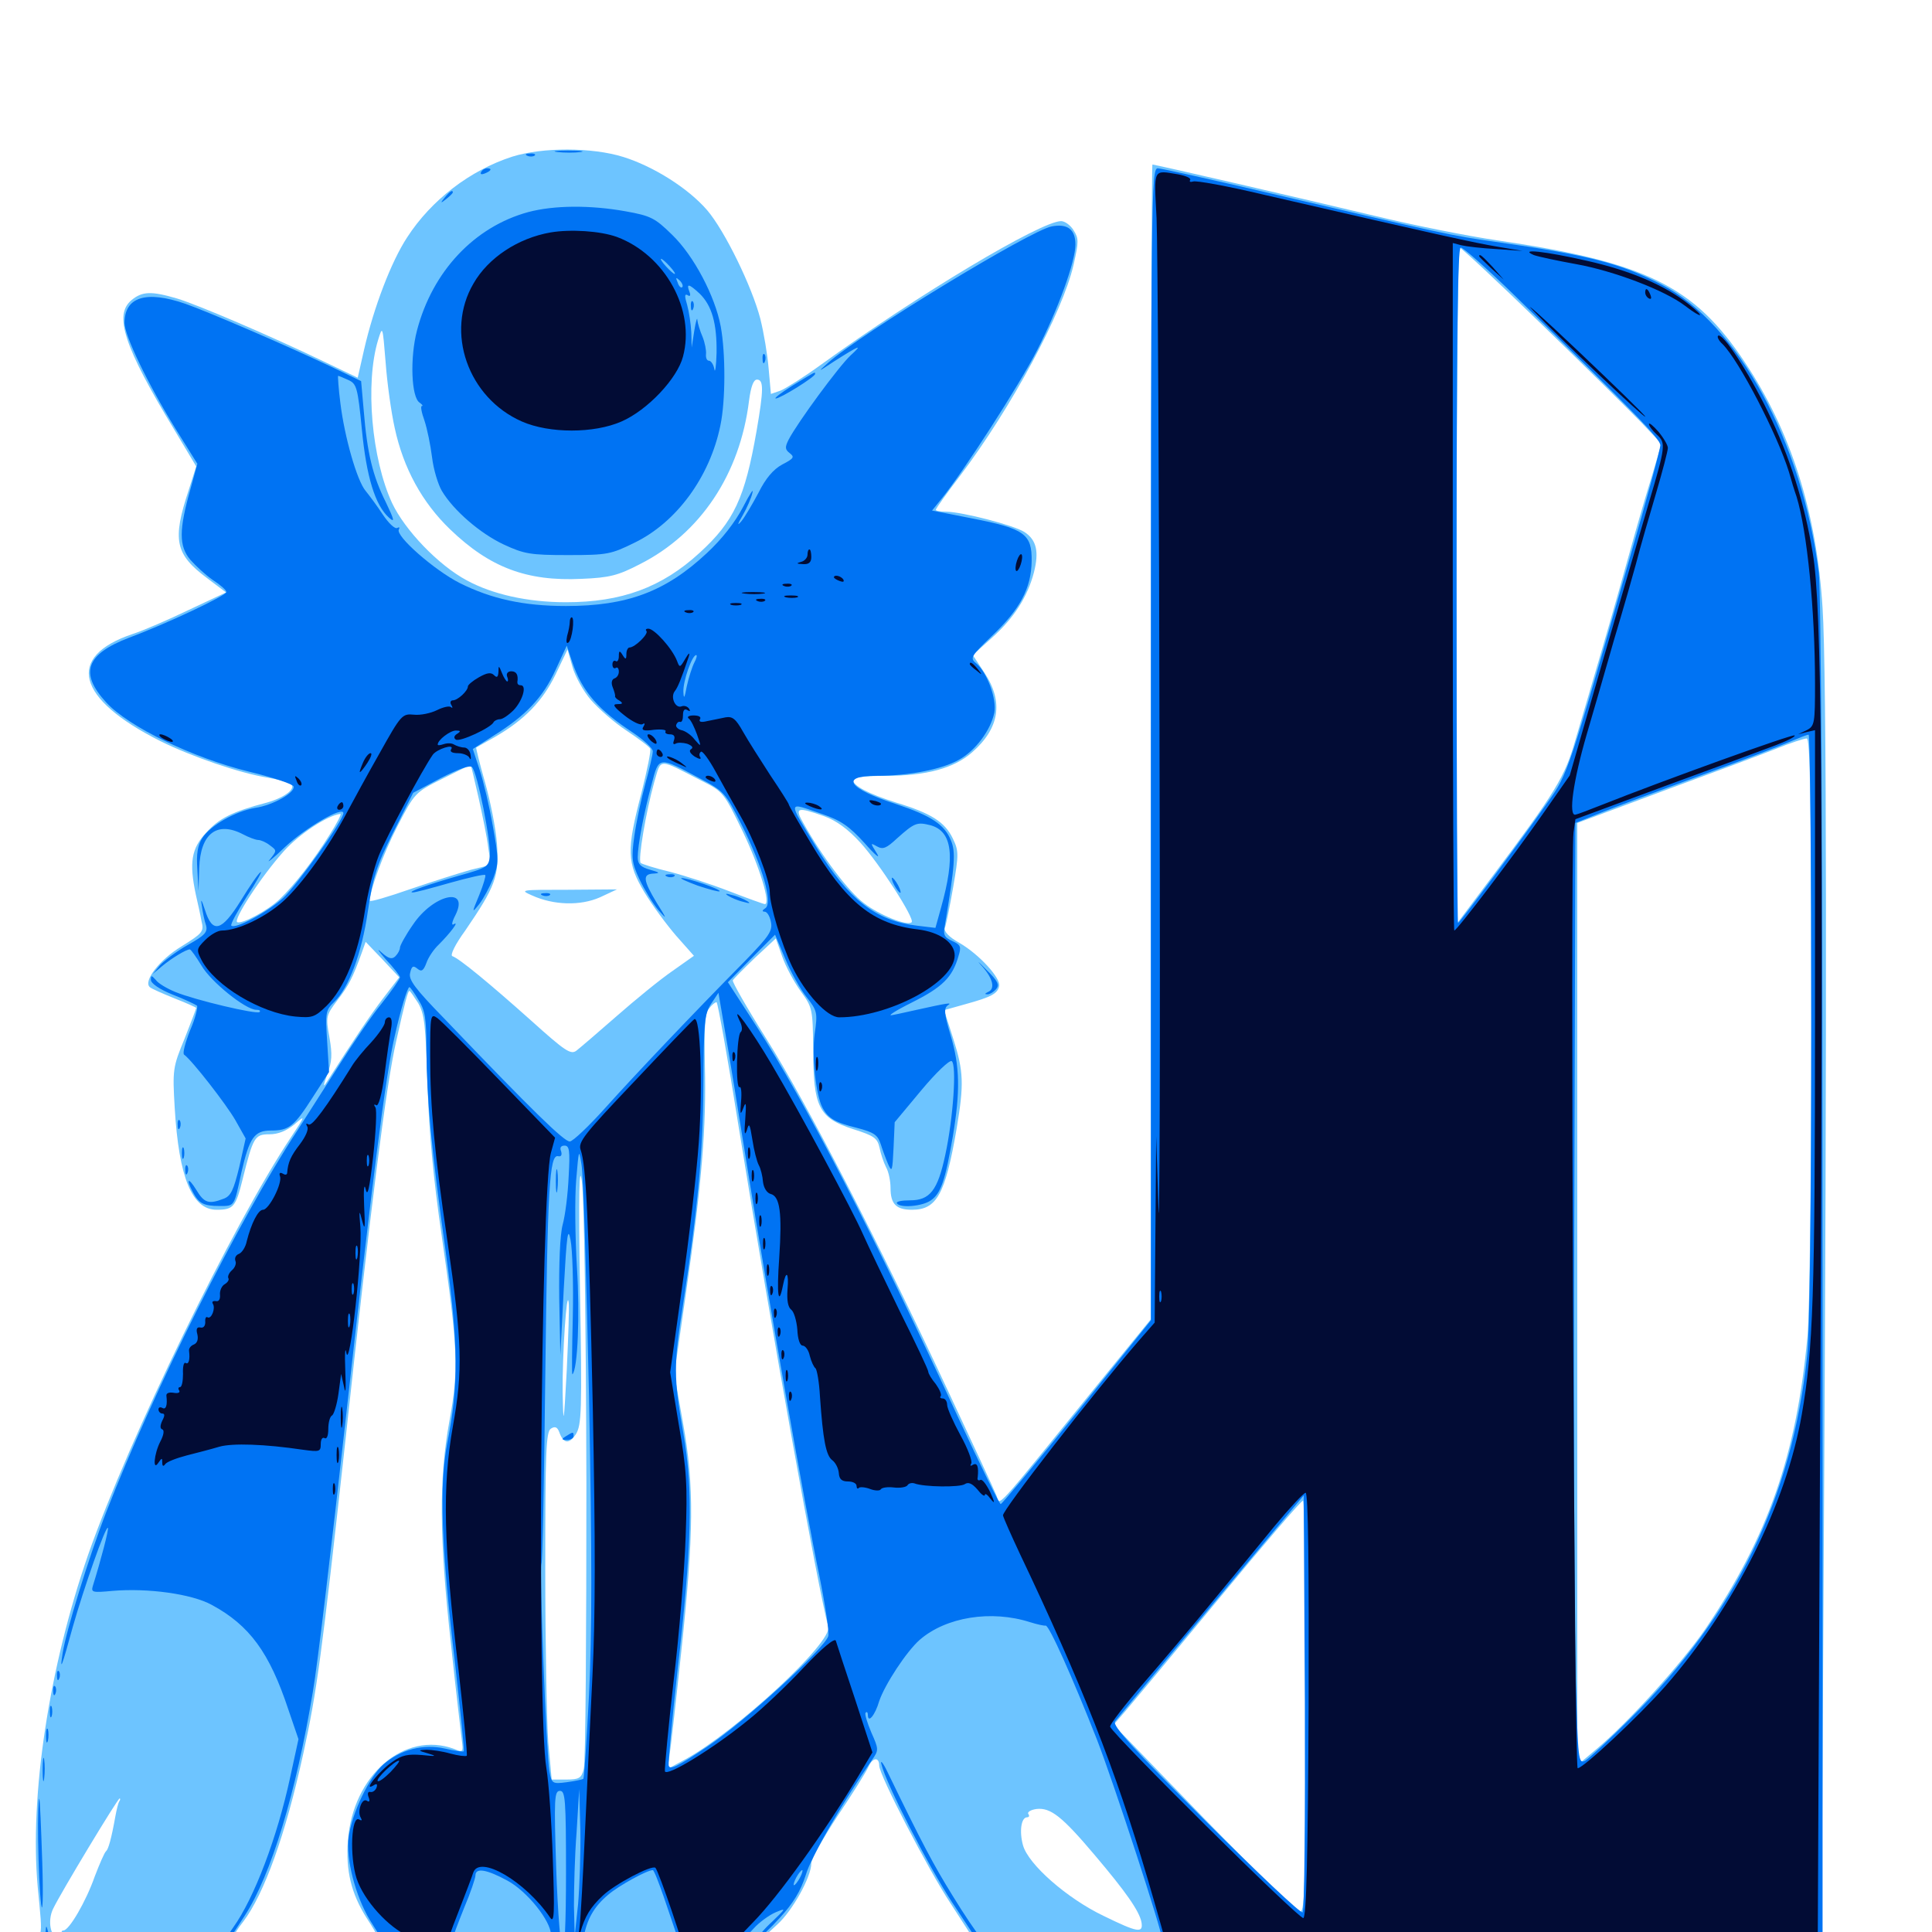 <svg xmlns="http://www.w3.org/2000/svg" viewBox="0 -1000 1000 1000">
	<path fill="#6dc4ff" d="M265.234 -918.945C243.359 -911.914 223.242 -896.484 210.742 -877.148C202.539 -864.648 193.555 -841.211 188.477 -819.141L185.156 -804.492L167.188 -813.086C139.062 -826.562 102.539 -842.188 91.602 -845.508C78.32 -849.414 73.633 -849.219 68.164 -844.727C58.789 -837.109 64.062 -820.703 90.234 -777.539L101.562 -758.594L97.656 -746.289C89.062 -720.312 90.625 -713.086 107.422 -700.586L116.992 -693.359L97.852 -684.375C87.305 -679.297 74.219 -673.633 68.75 -671.875C33.789 -660.156 39.453 -638.281 83.008 -616.406C99.609 -608.203 124.219 -599.805 138.672 -597.461C143.555 -596.68 148.633 -595.312 150 -594.531C154.102 -592.383 147.852 -587.305 138.086 -584.57C120.117 -579.883 113.281 -576.367 106.641 -568.945C99.023 -560.742 97.852 -553.516 101.367 -536.914C102.344 -532.617 103.711 -526.562 104.297 -523.242C105.664 -517.773 104.883 -516.992 93.945 -510.156C82.617 -503.32 74.023 -492.188 77.539 -489.062C78.32 -488.281 84.18 -485.742 90.43 -483.203C96.484 -480.859 101.562 -478.516 101.562 -478.32C101.562 -477.93 98.828 -470.703 95.508 -462.305C89.453 -447.656 89.258 -446.289 90.43 -426.562C92.578 -390.43 99.414 -373.828 112.109 -373.828C120.898 -373.828 122.07 -375.391 125.586 -389.648C131.055 -411.523 131.836 -412.891 139.453 -412.891C143.945 -412.891 148.242 -414.648 152.344 -417.969C158.203 -423.047 158.203 -422.852 150.586 -411.328C120.508 -366.211 66.602 -255.078 45.703 -195.508C25.391 -137.109 15.234 -70.508 19.531 -23.242C22.266 5.664 23.047 3.125 10.742 3.125C0.586 3.125 0 3.516 0 7.812C0 10.742 1.367 13.086 3.516 13.672C5.273 14.062 217.383 15.234 474.805 15.82L942.773 17.188L943.945 -191.406C945.703 -475.977 945.508 -652.734 943.359 -685.352C940.234 -735.156 926.953 -776.758 903.125 -812.5C876.953 -851.953 851.953 -864.258 775 -875.586C760.156 -877.734 731.641 -883.398 711.523 -888.281C674.023 -897.266 597.852 -914.844 596.484 -914.844C596.094 -914.844 595.703 -780.469 595.703 -616.016V-317.188L569.922 -285.547C512.695 -215.039 517.773 -220.703 515.82 -225.781C514.844 -228.32 503.32 -253.125 490.234 -281.055C455.273 -355.859 417.383 -429.492 396.68 -462.305C386.719 -478.125 378.906 -491.797 379.297 -492.578C379.688 -493.359 384.766 -498.438 390.625 -504.102L401.562 -514.258L404.883 -504.883C406.641 -499.805 410.938 -491.797 414.453 -486.914C420.508 -478.516 420.703 -477.93 420.898 -456.836C420.898 -427.148 423.828 -421.289 441.406 -415.625C452.539 -412.109 454.102 -410.938 455.273 -405.859C455.859 -402.734 457.422 -398.242 458.594 -395.898C459.961 -393.555 460.938 -388.672 460.938 -385.156C460.938 -376.758 463.867 -373.828 472.07 -373.828C484.766 -373.828 489.258 -381.641 495.117 -415.625C499.023 -438.867 498.828 -445.312 493.359 -462.5L488.672 -477.148L499.805 -480.273C513.281 -483.984 516.406 -485.742 517.188 -489.648C517.969 -493.75 507.031 -505.859 496.68 -511.914C491.016 -515.039 488.477 -517.969 489.062 -519.727C489.648 -521.289 491.602 -530.664 493.359 -540.82C496.289 -557.812 496.289 -559.57 493.164 -566.016C489.062 -574.609 481.836 -579.102 463.867 -584.57C449.609 -589.062 441.406 -593.359 441.406 -596.484C441.406 -597.656 448.633 -598.438 458.594 -598.438C479.492 -598.438 493.75 -602.344 503.125 -610.547C517.383 -623.047 519.531 -636.719 509.57 -651.758L503.516 -660.938L513.477 -669.922C524.805 -680.078 531.836 -691.016 535.156 -703.711C537.891 -714.453 536.523 -720.508 530.273 -724.609C524.805 -728.125 498.438 -734.961 489.844 -735.156C486.719 -735.156 484.375 -735.547 484.375 -736.133C484.375 -736.719 490.039 -744.727 497.07 -753.906C523.438 -788.867 550 -838.281 555.664 -862.891C558.398 -875 558.398 -876.562 555.664 -880.859C554.102 -883.398 551.172 -885.547 549.219 -885.547C538.867 -885.547 475.391 -847.656 424.805 -811.133C416.211 -804.883 406.836 -799.023 404.102 -797.852L399.023 -796.094L397.852 -809.18C397.266 -816.406 395.312 -827.93 393.555 -834.961C389.258 -851.562 375.195 -880.469 366.016 -891.211C356.25 -902.539 338.281 -913.867 322.656 -918.75C306.445 -923.828 280.859 -923.828 265.234 -918.945ZM798.047 -832.031C820.703 -810.156 843.75 -787.305 849.609 -781.25L859.961 -770.312L854.883 -753.125C851.953 -743.75 847.07 -726.953 843.945 -715.625C840.82 -704.297 834.375 -681.445 829.492 -664.844C824.609 -648.242 818.359 -626.758 815.43 -616.992C809.961 -597.852 805.469 -590.43 772.07 -545.898L753.906 -521.68V-696.68C753.906 -793.164 754.688 -871.875 755.469 -871.875C756.25 -871.875 775.586 -853.906 798.047 -832.031ZM204.297 -778.516C208.789 -757.617 218.555 -739.844 233.008 -725.977C253.516 -706.25 272.656 -699.023 300.977 -700.391C315.625 -700.977 319.922 -702.148 331.25 -708.008C362.5 -723.828 383.008 -754.492 387.695 -792.578C388.672 -800 390.039 -803.516 391.797 -803.516C395.312 -803.516 395.312 -798.438 391.602 -776.953C385.547 -742.188 379.883 -730.078 362.109 -713.867C342.578 -695.898 321.68 -688.281 292.969 -688.281C273.047 -688.281 254.883 -692.383 241.602 -699.609C226.953 -707.422 209.57 -725.586 202.93 -739.648C192.383 -762.5 188.867 -801.562 195.703 -824.023C198.047 -831.641 198.047 -831.445 199.609 -812.305C200.391 -801.562 202.539 -786.328 204.297 -778.516ZM305.859 -637.695C309.766 -633.203 317.969 -625.977 324.219 -621.875C330.664 -617.578 336.133 -613.477 336.523 -612.5C337.109 -611.719 334.961 -601.367 332.031 -589.648C324.219 -559.961 324.414 -553.32 333.594 -538.086C337.695 -531.25 345.117 -521.289 350 -515.625L359.18 -505.273L347.852 -497.266C341.602 -492.969 328.711 -482.422 319.141 -474.023C309.57 -465.625 300.195 -457.617 298.438 -456.25C295.508 -453.906 292.578 -455.859 275 -471.68C253.125 -491.211 237.695 -503.906 234.18 -505.078C232.812 -505.469 235.547 -511.133 240.82 -518.359C256.445 -541.211 258.398 -546.484 257.227 -563.281C256.641 -571.289 253.711 -585.742 250.977 -595.312C248.242 -604.883 246.289 -612.891 246.484 -613.086C246.875 -613.281 250.977 -615.625 255.859 -618.359C271.484 -627.344 280.859 -637.109 287.5 -650.781L293.75 -663.867L296.289 -654.883C297.656 -650 301.953 -642.188 305.859 -637.695ZM937.5 -474.023C937.5 -392.578 936.719 -320.508 935.547 -308.398C929.883 -246.68 915.039 -204.492 882.422 -156.445C870.117 -138.672 842.578 -108.203 826.172 -94.531L816.406 -86.328V-330.273V-574.023L860.938 -590.625C885.352 -599.609 911.523 -609.375 918.945 -612.305C926.562 -615.43 933.789 -617.773 935.156 -617.773C936.914 -617.969 937.5 -587.891 937.5 -474.023ZM363.477 -595.703C374.414 -590.234 374.805 -589.453 384.57 -569.336C393.164 -551.367 399.023 -532.031 395.898 -532.031C395.312 -532.031 387.109 -534.961 377.539 -538.672C367.969 -542.383 354.102 -546.875 346.484 -548.828C339.062 -550.586 332.422 -552.734 331.641 -553.32C330.078 -554.688 334.375 -580.078 338.672 -595.312C342.383 -607.812 340.234 -607.617 363.477 -595.703ZM247.656 -587.305C249.805 -577.734 252.148 -566.211 252.734 -561.133L254.102 -552.344L243.75 -549.805C238.086 -548.242 224.023 -543.75 212.5 -539.844C200.781 -535.742 191.406 -533.008 191.406 -533.789C191.602 -539.648 198.242 -557.812 205.664 -572.266C214.648 -589.648 214.844 -589.844 228.906 -596.875C236.719 -600.781 243.359 -604.102 243.555 -604.102C243.75 -604.297 245.508 -596.68 247.656 -587.305ZM426.562 -577.539C433.008 -575.195 438.867 -570.898 445.312 -563.867C455.273 -552.93 473.633 -524.414 471.875 -522.656C469.727 -520.508 455.078 -526.367 447.07 -532.617C439.258 -538.477 425.391 -556.836 416.016 -573.633C411.133 -582.031 412.305 -582.617 426.562 -577.539ZM170.508 -567.773C162.5 -554.883 152.344 -541.797 144.727 -534.57C138.867 -528.906 125.586 -521.68 122.852 -522.656C120.312 -523.438 134.961 -546.094 146.875 -559.375C154.883 -568.359 169.531 -577.93 176.172 -578.711C176.953 -578.906 174.414 -573.828 170.508 -567.773ZM198.242 -483.203C191.406 -474.219 183.398 -462.305 168.555 -439.062C167.188 -436.914 167.578 -439.062 169.336 -443.75C171.875 -450.586 172.07 -454.102 170.508 -463.086C168.555 -473.828 168.75 -474.414 174.609 -482.227C180.469 -489.844 182.617 -493.945 187.305 -507.031L189.258 -512.5L198.047 -503.32L206.641 -494.141ZM216.406 -480.859C219.727 -475.195 220.312 -469.531 221.289 -438.281C222.07 -413.477 224.414 -389.258 228.516 -361.133C237.109 -301.758 237.5 -291.211 232.617 -264.453C227.148 -234.57 227.344 -204.102 233.398 -149.219C235.938 -125 238.672 -102.539 239.062 -99.023C239.844 -93.164 239.648 -92.773 235.156 -94.727C209.375 -104.297 182.617 -81.25 180.078 -47.266C178.906 -31.641 181.836 -19.922 189.648 -7.422C192.773 -2.734 195.312 1.758 195.312 2.148C195.312 2.734 178.711 3.125 158.203 3.125C137.891 3.125 121.094 2.539 121.094 1.953C121.094 1.367 123.242 -1.953 125.977 -5.469C136.719 -19.727 147.852 -50.391 157.031 -92.578C164.062 -124.805 166.406 -142.188 178.711 -253.711C192.188 -378.125 200 -439.062 205.078 -461.133C209.57 -481.25 211.133 -487.109 211.914 -487.109C212.305 -487.109 214.258 -484.18 216.406 -480.859ZM382.422 -416.211C399.414 -310.938 423.438 -177.344 428.711 -158.008C431.055 -150 380.859 -103.711 354.883 -89.453L345.508 -84.375L346.484 -91.016C347.07 -94.531 349.805 -118.555 352.539 -144.336C359.18 -206.445 359.375 -231.055 353.516 -263.477L349.023 -288.867L355.078 -330.859C363.281 -387.5 365.625 -416.602 364.844 -448.242C364.453 -468.555 364.844 -475.586 366.992 -477.93C368.359 -479.883 370.117 -481.25 370.898 -481.25C371.484 -481.25 376.758 -451.953 382.422 -416.211ZM303.516 -232.227C303.516 -153.906 303.125 -87.305 302.148 -84.375C300.977 -79.688 299.805 -78.906 293.164 -78.906H285.547L283.789 -98.047C283.008 -108.398 282.227 -148.828 282.227 -187.891C282.227 -248.633 282.617 -258.984 285.156 -260.547C287.305 -261.914 288.477 -261.328 289.453 -258.789C291.602 -252.734 294.531 -252.344 298.047 -257.617C300.977 -262.305 301.367 -269.141 300.195 -332.422C299.414 -383.203 299.805 -398.438 301.172 -388.477C302.344 -380.469 303.32 -315.82 303.516 -232.227ZM293.359 -290.82C291.797 -262.109 291.602 -261.133 291.211 -279.297C291.016 -298.828 293.359 -333.594 294.336 -325.977C294.727 -323.828 294.141 -308.008 293.359 -290.82ZM675.781 -116.992C675.781 -26.562 675.391 -10.547 673.047 -10.547C671.484 -10.547 649.219 -32.227 623.242 -58.789L576.367 -107.227L582.617 -114.453C586.133 -118.555 607.812 -144.531 630.859 -172.461C653.906 -200.391 673.438 -223.242 674.414 -223.242C675.195 -223.438 675.781 -175.586 675.781 -116.992ZM455.078 -86.133C455.078 -81.25 480.469 -32.227 491.992 -14.844C498.438 -4.883 503.906 3.516 503.906 3.711C503.906 3.906 479.297 4.102 449.219 4.102C419.141 4.102 394.531 3.906 394.531 3.516C394.531 3.32 398.047 0 402.344 -3.906C410.156 -10.938 419.922 -28.516 419.922 -35.547C419.922 -37.695 426.172 -48.828 433.594 -60.156C441.211 -71.484 448.438 -83.008 449.609 -85.742C451.758 -90.43 455.078 -90.625 455.078 -86.133ZM61.719 -67.578C61.133 -66.602 60.352 -63.281 59.766 -60.156C57.617 -48.047 56.055 -42.773 54.883 -41.797C54.102 -41.211 51.562 -35.352 49.023 -28.711C44.531 -15.82 35.742 -0.781 32.812 -0.781C31.836 -0.781 31.641 0 32.227 1.172C32.812 2.148 32.031 3.125 30.469 3.125C26.172 3.125 24.414 -5.859 27.539 -12.109C31.445 -20.312 60.938 -69.141 61.914 -69.141C62.305 -69.141 62.305 -68.359 61.719 -67.578ZM566.602 -39.844C582.812 -20.703 589.648 -10.938 590.82 -5.078C591.797 0.781 589.062 0.391 571.094 -8.398C552.344 -17.383 532.227 -34.961 529.492 -44.922C527.539 -51.953 528.516 -59.375 531.641 -59.375C532.617 -59.375 533.008 -60.156 532.227 -61.133C531.641 -62.109 533.594 -63.281 536.523 -63.672C543.75 -64.453 549.609 -59.961 566.602 -39.844ZM275.391 -536.523C286.523 -531.445 300.391 -531.055 310.547 -535.547L319.336 -539.648L293.945 -539.453C269.336 -539.453 268.75 -539.453 275.391 -536.523Z"/>
	<path fill="#0073f3" d="M288.672 -921.289C285.156 -921.68 287.5 -922.07 293.945 -922.07C300.391 -922.07 303.32 -921.68 300.391 -921.289C297.461 -920.898 292.188 -920.898 288.672 -921.289ZM273.047 -919.336C271.484 -919.922 272.07 -920.508 274.219 -920.508C276.367 -920.703 277.539 -920.117 276.758 -919.531C276.172 -918.945 274.414 -918.75 273.047 -919.336ZM249.023 -910.938C248.438 -909.766 249.219 -909.57 250.781 -910.156C254.297 -911.523 254.883 -912.891 252.148 -912.891C250.977 -912.891 249.609 -912.109 249.023 -910.938ZM595.703 -614.648V-316.602L557.422 -268.945C536.523 -242.969 518.555 -221.484 517.969 -221.484C517.188 -221.68 507.422 -241.602 496.094 -266.016C452.93 -359.766 416.602 -430.273 391.211 -469.336L376.758 -491.602L388.867 -503.906L401.172 -516.211L406.445 -503.711C409.375 -496.68 414.258 -487.891 417.578 -483.789C423.047 -476.758 423.242 -475.781 421.68 -464.844C420.117 -453.516 422.266 -433.008 425.781 -426.562C428.711 -421.094 432.422 -418.945 443.555 -416.211C452.539 -413.867 454.297 -412.5 455.859 -407.812C456.836 -404.688 458.594 -400 459.766 -397.266C461.719 -392.969 461.914 -393.945 462.5 -405.859L463.086 -419.141L476.758 -435.547C484.57 -444.922 491.406 -451.367 492.578 -450.781C495.312 -449.023 493.359 -420.898 489.258 -402.148C485.352 -383.789 481.25 -378.711 471.094 -378.711C466.797 -378.711 463.672 -378.125 464.258 -377.148C465.82 -374.609 477.539 -375.586 481.836 -378.711C486.914 -382.227 489.258 -388.867 493.164 -411.719C497.07 -435.156 496.875 -448.047 491.992 -464.258C488.672 -475.391 488.477 -478.125 490.625 -479.688C493.164 -481.25 490.43 -480.859 474.609 -477.344C470.898 -476.562 465.234 -475.195 461.914 -474.609C458.789 -473.828 463.281 -476.758 471.875 -481.055C487.891 -489.062 492.969 -494.141 496.094 -505.078C497.656 -509.961 497.266 -510.938 492.969 -512.891C488.672 -514.844 488.086 -516.211 489.062 -521.094C494.336 -552.539 494.727 -558.984 492.188 -565.039C488.867 -573.242 482.031 -577.734 463.867 -583.789C439.062 -591.797 434.375 -598.438 453.711 -598.438C470.312 -598.438 487.695 -601.758 496.484 -606.836C504.883 -611.523 512.695 -621.875 514.648 -631.055C516.016 -638.086 510.938 -652.148 505.078 -656.836C501.953 -659.375 502.734 -660.547 513.281 -670.703C527.93 -684.57 533.789 -695.508 533.984 -709.57C534.18 -723.633 530.273 -726.367 503.32 -731.641L482.422 -735.742L487.305 -741.797C498.438 -755.469 527.539 -800.586 536.719 -818.555C547.656 -839.844 556.641 -864.648 556.641 -873.438C556.641 -881.25 552.539 -884.375 544.336 -882.812C533.203 -880.664 445.508 -827.344 428.711 -812.305C423.047 -807.227 423.047 -807.227 431.641 -812.891C445.117 -821.484 446.875 -822.07 440.234 -816.016C434.18 -810.352 412.891 -781.445 408.203 -772.461C406.25 -768.555 406.25 -767.383 408.789 -765.43C411.328 -763.477 410.938 -762.695 404.883 -759.57C400.195 -757.031 396.289 -752.344 392.578 -744.922C389.453 -739.062 385.547 -732.422 383.789 -730.273C381.445 -727.539 381.641 -728.516 384.375 -733.203C386.523 -736.914 388.867 -742.188 389.453 -744.922C390.234 -747.656 388.086 -744.336 384.57 -737.5C380.469 -729.688 373.828 -721.094 365.82 -713.672C344.531 -693.75 324.609 -686.328 292.969 -686.328C270.898 -686.328 254.297 -690.039 237.891 -698.242C224.805 -704.883 204.492 -722.656 206.445 -725.977C207.031 -726.953 206.641 -727.344 205.664 -726.758C204.492 -725.977 201.172 -729.102 198.047 -733.789C195.117 -738.281 191.016 -743.75 189.258 -745.898C184.766 -751.172 178.32 -773.828 176.172 -791.406C175.195 -799.023 174.805 -805.469 175 -805.469C175.391 -805.469 177.734 -804.492 180.273 -803.32C184.57 -801.367 185.156 -799.609 187.305 -777.734C189.648 -753.32 194.141 -738.477 201.367 -732.031C204.492 -729.297 204.102 -730.859 199.609 -740.234C192.969 -753.516 190.039 -765.43 188.281 -787.305L186.914 -802.734L171.094 -810.352C146.68 -821.875 107.617 -838.672 95.898 -842.773C75.586 -849.805 64.453 -846.289 64.453 -832.812C64.453 -826.367 76.367 -801.562 90.82 -778.125L102.148 -759.961L98.633 -747.07C92.578 -725.781 92.578 -717.383 98.438 -710.352C101.172 -707.227 106.445 -702.344 110.156 -699.805C114.062 -697.266 117.188 -694.531 117.188 -693.555C117.188 -691.797 86.719 -677.344 66.797 -669.922C44.336 -661.328 41.016 -651.562 55.078 -636.328C66.602 -623.828 99.609 -607.812 128.906 -600.586C141.211 -597.656 151.562 -594.141 151.953 -592.969C152.93 -589.844 141.406 -583.203 132.031 -581.836C121.875 -580.078 108.984 -572.852 104.688 -566.211C102.344 -562.5 101.562 -558.203 102.148 -550L102.734 -538.867L103.125 -550.781C103.711 -568.555 112.305 -575.195 125.781 -568.164C128.711 -566.602 132.422 -565.234 133.594 -565.234C134.961 -565.234 137.695 -564.062 139.648 -562.5C143.359 -559.766 143.359 -559.766 139.648 -555.078C137.5 -552.734 141.211 -555.469 147.461 -561.523C158.008 -571.484 177.734 -583.008 177.734 -579.102C177.734 -575.391 153.711 -541.797 146.484 -535.156C138.281 -527.734 121.68 -518.945 119.727 -520.898C119.141 -521.484 122.852 -528.32 127.734 -535.938C132.812 -543.555 135.938 -549.414 134.961 -548.633C133.789 -548.047 129.297 -541.406 124.609 -533.789C114.648 -517.773 109.961 -516.602 106.055 -529.102C104.297 -534.57 103.711 -535.156 104.492 -531.055C104.883 -527.93 105.859 -523.242 106.641 -521.094C107.617 -517.578 106.055 -515.82 97.266 -510.938C91.406 -507.617 84.961 -502.734 82.812 -500.391L79.102 -495.898L83.984 -500C88.672 -503.906 96.289 -508.594 98.242 -508.594C98.828 -508.594 101.562 -504.688 104.297 -500.195C109.18 -491.797 127.148 -477.344 132.617 -477.344C134.18 -477.344 134.961 -476.953 134.375 -476.172C132.812 -474.805 100.781 -482.422 90.82 -486.523C86.523 -488.281 81.836 -491.016 80.664 -492.773C78.32 -495.312 78.125 -495.312 78.125 -492.773C78.125 -491.016 82.617 -487.891 89.453 -485.156C95.508 -482.812 101.172 -480.078 101.953 -479.492C102.539 -478.906 101.172 -473.047 98.438 -466.797C95.898 -460.352 94.336 -454.688 95.312 -454.102C99.414 -451.172 117.188 -428.32 121.875 -420.117L127.148 -410.742L123.828 -395.898C120.898 -383.984 119.531 -380.859 115.625 -379.492C108.008 -376.562 105.664 -377.344 101.562 -384.18C97.461 -390.82 96.094 -390.039 99.805 -383.008C102.93 -377.148 105.273 -375.781 113.672 -375.781C121.484 -375.781 121.094 -375.195 125 -393.359C129.102 -411.133 131.641 -414.844 140.234 -414.844C149.609 -414.844 152.148 -416.797 162.109 -432.422L170.312 -445.117L169.336 -460.938C168.359 -475.781 168.555 -477.148 172.852 -481.25C180.469 -488.477 187.305 -506.641 190.43 -528.516C192.969 -545.703 194.727 -551.562 203.516 -569.141L213.867 -589.648L228.125 -597.266C237.305 -601.953 243.164 -604.102 244.336 -602.93C247.07 -600.195 254.297 -563.867 253.516 -556.836C252.93 -551.367 252.148 -550.781 237.305 -546.68C221.68 -542.188 210.547 -538.281 213.477 -538.086C214.453 -537.891 223.047 -540.234 232.617 -542.969C242.383 -545.703 250.781 -547.656 251.172 -547.07C251.562 -546.68 250.195 -541.992 248.047 -536.719C244.141 -527.344 244.141 -527.148 248.047 -532.031C250.195 -534.766 253.32 -540.625 255.273 -545.312C258.203 -553.32 258.203 -555.078 255.078 -572.461C253.32 -582.617 250.195 -595.703 248.242 -601.562L244.727 -612.305L255.664 -619.336C272.266 -629.688 281.055 -639.062 287.5 -653.125L293.359 -665.82L296.289 -657.031C301.367 -642.188 309.57 -632.617 327.734 -620.703C333.203 -616.992 337.891 -612.695 337.891 -611.133C337.891 -609.57 336.133 -601.953 333.984 -594.141C331.836 -586.328 329.297 -574.219 328.32 -567.188C326.758 -555.859 326.953 -553.516 331.055 -544.727C333.594 -539.453 337.891 -532.422 340.625 -529.102C345.508 -523.633 345.312 -524.023 339.844 -532.812C332.812 -544.531 332.422 -547.656 338.477 -547.852C341.797 -548.047 341.406 -548.438 336.523 -549.805C331.641 -551.172 330.078 -552.734 330.078 -556.25C330.078 -562.305 333.203 -579.102 337.305 -594.141C341.016 -608.594 340.82 -608.594 361.914 -597.266C374.805 -590.43 375.391 -589.844 383.984 -572.852C394.727 -551.367 400.195 -532.422 396.094 -529.883C394.531 -528.906 394.336 -528.125 395.703 -528.125C397.07 -528.125 398.438 -525.781 399.023 -522.852C400 -518.164 398.047 -515.43 385.742 -502.734C357.617 -474.219 328.906 -443.945 313.477 -426.758C304.883 -417.188 296.484 -409.18 294.922 -409.18C292.188 -408.984 276.172 -424.414 230.078 -472.656C214.648 -488.477 211.328 -492.969 212.305 -496.484C213.086 -500 213.867 -500.391 216.016 -498.633C218.164 -496.875 219.141 -497.461 220.703 -501.562C221.68 -504.492 224.609 -508.789 227.148 -511.133C233.008 -516.992 237.891 -523.438 234.961 -521.68C233.594 -520.703 233.789 -522.656 235.742 -526.367C243.164 -541.406 224.219 -537.109 213.672 -521.289C209.961 -516.016 207.031 -510.547 207.031 -509.57C207.031 -508.398 206.055 -506.445 204.688 -505.078C202.93 -503.32 201.172 -503.711 197.461 -507.031C194.727 -509.57 195.703 -508.008 199.609 -503.516C203.711 -499.219 207.031 -494.922 207.031 -494.141C207.031 -493.359 202.734 -487.109 197.461 -480.469C192.188 -474.023 182.812 -460.156 176.367 -450C169.922 -439.844 159.766 -424.023 153.906 -414.844C123.438 -368.359 79.688 -280.859 55.078 -217.578C45.898 -193.945 34.18 -155.664 32.422 -144.336C30.859 -134.375 31.836 -136.523 37.695 -158.008C43.359 -177.93 54.688 -210.352 55.859 -209.18C56.445 -208.594 52.148 -192.188 48.047 -179.102C47.07 -175.781 47.852 -175.586 58.203 -176.562C76.562 -178.125 99.219 -175 109.57 -169.336C129.102 -158.789 139.453 -144.727 149.219 -115.234L154.492 -99.805L150.195 -80.078C143.555 -49.219 131.641 -17.578 120.703 -2.344L116.992 3.125H71.289C29.492 3.125 25.586 2.93 24.805 -0.391C24.023 -3.516 23.828 -3.516 23.633 -0.391C23.438 2.539 21.484 3.125 11.719 3.125C0.781 3.125 0 3.32 0 7.812V12.305L196.875 13.477C377.344 14.648 836.523 15.625 911.719 15.039L943.359 14.844V-336.328C943.359 -565.43 942.578 -692.969 941.406 -703.516C932.812 -771.289 899.609 -832.227 859.961 -852.734C839.062 -863.672 822.07 -867.969 774.219 -874.805C751.953 -877.93 748.047 -878.711 657.227 -900C627.148 -907.031 600.977 -912.891 599.219 -912.891C595.898 -912.891 595.703 -897.461 595.703 -614.648ZM783.984 -847.07C847.07 -785.352 859.375 -772.852 859.375 -769.531C859.375 -767.578 852.344 -741.406 843.555 -711.133C811.914 -600.781 811.523 -599.414 801.367 -585.156C787.5 -565.234 755.469 -522.266 754.688 -522.266C754.297 -522.266 753.906 -600.977 753.906 -697.07C753.906 -825.781 754.492 -871.875 756.055 -871.875C757.422 -871.875 769.922 -860.742 783.984 -847.07ZM359.375 -657.031C358.203 -654.688 356.445 -649.219 355.469 -644.727C354.297 -638.477 353.906 -637.891 353.711 -641.992C353.516 -647.461 358.203 -660.938 360.352 -660.938C360.938 -660.938 360.547 -659.18 359.375 -657.031ZM937.5 -468.555C937.5 -375.586 936.719 -309.766 935.352 -298.047C927.539 -224.609 898.242 -164.453 844.141 -110.742C833.203 -99.805 822.461 -89.844 820.508 -88.672C816.992 -86.914 816.797 -88.672 815.625 -130.273C814.844 -154.102 814.453 -263.672 814.844 -373.828L815.43 -574.023L828.516 -579.297C835.742 -582.227 858.984 -590.82 880.273 -598.633C901.367 -606.25 922.266 -614.258 926.758 -616.211C931.055 -617.969 935.156 -619.727 936.133 -619.727C936.914 -619.922 937.5 -551.758 937.5 -468.555ZM425.391 -578.711C435.156 -575.391 439.453 -572.461 447.461 -563.672C452.93 -557.422 455.859 -555.078 453.906 -558.203C450.391 -563.867 450.391 -563.867 453.906 -561.914C457.031 -560.156 458.789 -560.938 464.258 -566.016C473.438 -574.219 474.609 -574.609 481.641 -572.852C492.969 -569.727 494.531 -556.836 487.109 -530.273L484.18 -519.727L474.414 -520.898C453.32 -523.438 439.258 -534.375 422.656 -561.328C407.422 -586.328 407.227 -584.961 425.391 -578.711ZM210.938 -496.484C210.938 -497.461 209.57 -499.414 208.008 -500.781C206.445 -502.148 205.078 -502.344 205.078 -501.172C205.078 -500.195 206.445 -498.242 208.008 -496.875C209.57 -495.508 210.938 -495.312 210.938 -496.484ZM216.602 -482.422C220.117 -476.953 220.703 -472.656 220.703 -456.641C220.898 -431.055 223.242 -405.273 230.664 -352.344C237.305 -303.711 237.5 -283.203 231.445 -252.734C227.344 -231.445 228.32 -199.609 235.547 -138.867C238.281 -114.453 240.43 -93.945 240.039 -93.555C239.648 -93.164 235.352 -93.75 230.469 -94.922C219.141 -97.461 207.422 -94.531 198.438 -86.719C191.016 -80.078 182.227 -61.719 180.469 -49.219C178.906 -38.086 183.984 -18.555 191.406 -6.25L197.266 3.125H158.203H119.141L126.758 -8.594C140.234 -29.297 153.32 -72.266 161.914 -124.219C164.258 -137.5 171.68 -200.195 178.711 -263.477C192.578 -388.281 199.609 -443.75 204.297 -463.672C207.422 -477.734 210.938 -489.062 211.914 -489.062C212.305 -489.062 214.453 -486.133 216.602 -482.422ZM386.719 -396.289C397.266 -330.273 416.602 -220.312 424.023 -184.766C427.148 -169.336 429.297 -155.078 428.711 -153.125C426.562 -146.484 385.547 -108.984 366.016 -95.898C350.586 -85.547 346.484 -83.594 346.094 -86.328C345.898 -88.086 347.852 -109.961 350.586 -134.57C358.203 -200.977 358.789 -228.711 353.711 -258.008C348.633 -287.109 348.633 -293.555 353.516 -324.609C361.133 -374.414 363.867 -402.734 364.062 -438.281C364.258 -470.703 364.648 -475.195 367.969 -480.273L371.875 -486.133L375.195 -466.602C377.148 -455.859 382.227 -424.219 386.719 -396.289ZM294.336 -391.016C293.945 -382.031 292.578 -370.898 291.211 -366.016C289.844 -360.742 289.258 -345.703 289.453 -327.93L290.039 -298.633L291.797 -332.812C293.359 -361.133 293.945 -365.43 295.312 -358.203C296.289 -353.32 296.875 -335.547 296.484 -318.75C296.094 -301.953 295.898 -288.281 296.289 -288.672C299.023 -291.211 300.195 -319.336 298.633 -343.75C297.656 -359.766 297.461 -380.273 298.242 -389.453C299.609 -405.273 299.609 -405.664 300.977 -397.266C301.953 -392.383 303.516 -338.477 304.883 -277.148C306.445 -194.336 306.445 -155.078 304.883 -123.047C303.711 -99.414 302.344 -79.883 301.953 -79.297C301.367 -78.906 297.656 -78.125 293.359 -77.539C285.938 -76.562 285.547 -76.758 284.375 -83.203C282.812 -91.992 279.102 -187.5 280.273 -190.625C280.859 -191.992 281.641 -235.352 282.227 -286.914C283.398 -385.352 284.375 -402.539 288.867 -401.562C290.43 -401.172 291.016 -402.148 290.43 -404.102C289.648 -405.859 290.234 -407.031 292.188 -407.031C294.727 -407.031 295.117 -404.492 294.336 -391.016ZM674.219 -10.156C673.438 -9.375 650.781 -30.664 624.023 -57.422C586.719 -94.727 575.586 -106.836 577.148 -108.984C578.32 -110.352 600.586 -137.305 626.953 -168.75L674.805 -225.977L675.391 -118.945C675.586 -59.961 675.195 -11.133 674.219 -10.156ZM533.203 -160.352C536.914 -159.18 540.625 -158.398 541.211 -158.594C542.969 -158.984 555.078 -131.836 567.773 -99.609C576.562 -76.953 601.562 -0.391 601.562 3.906C601.562 4.492 581.055 5.078 555.859 5.078C517.383 5.078 509.57 4.688 507.031 2.148C505.469 0.391 499.023 -8.984 492.969 -18.945C483.203 -34.766 477.539 -45.312 459.375 -82.812C457.031 -87.695 455.469 -89.453 456.25 -86.719C458.594 -76.758 480.469 -34.18 492.773 -15.43L505.664 4.102L475.586 4.688C458.984 4.883 431.641 4.883 414.844 4.688L384.57 4.102L390.039 -1.758C392.969 -5.078 398.242 -8.789 401.367 -10.156C407.031 -12.5 407.031 -12.5 399.805 -5.469C395.703 -1.758 392.578 1.953 393.164 2.344C393.555 2.93 398.438 -1.562 403.711 -7.422C410.547 -14.844 414.453 -21.289 416.992 -29.297C419.727 -38.867 435.938 -66.797 451.367 -89.062C454.883 -94.141 454.883 -94.531 450.977 -103.32C448.828 -108.398 447.461 -112.891 448.047 -113.477C448.633 -114.258 449.219 -113.672 449.219 -112.305C449.219 -107.812 452.93 -112.109 455.078 -119.531C458.008 -128.125 469.141 -145.117 475.977 -151.172C489.648 -163.086 513.086 -166.797 533.203 -160.352ZM292.969 -30.664C292.969 -4.297 292.188 10.938 291.211 9.766C290.234 8.789 288.672 -10.156 287.891 -32.617C286.719 -69.336 286.914 -73.047 289.844 -73.047C292.578 -73.047 292.969 -68.75 292.969 -30.664ZM299.219 -14.453L297.461 2.148L297.07 -13.477C297.07 -22.07 297.461 -39.258 298.438 -51.562L299.805 -74.023L300.391 -52.539C300.586 -40.82 300 -23.633 299.219 -14.453ZM262.695 -26.562C272.852 -21.094 285.156 -5.664 285.156 1.367C285.156 4.883 283.398 5.078 259.766 5.078C245.898 5.078 234.375 4.297 234.375 3.32C234.375 2.539 237.109 -4.688 240.234 -12.5C243.555 -20.312 246.094 -27.93 246.094 -29.297C246.094 -33.398 251.953 -32.422 262.695 -26.562ZM343.359 -18.75C345.898 -11.523 349.023 -1.953 350.586 2.539L353.125 10.938H326.953H300.586L301.953 3.516C303.711 -6.641 307.422 -13.086 314.844 -19.336C320.312 -24.023 334.961 -32.031 337.891 -32.031C338.477 -32.031 340.82 -25.977 343.359 -18.75ZM414.062 -28.125C412.891 -25.977 411.523 -24.219 410.938 -24.219C410.547 -24.219 410.938 -25.977 412.109 -28.125C413.281 -30.273 414.648 -32.031 415.234 -32.031C415.625 -32.031 415.234 -30.273 414.062 -28.125ZM296.289 7.422C296.875 6.055 296.68 4.297 296.094 3.711C295.508 2.93 294.922 4.102 295.117 6.25C295.117 8.398 295.703 8.984 296.289 7.422ZM285.156 8.984C285.156 7.812 275 7.031 258.398 7.227C238.672 7.422 233.594 8.008 239.258 9.18C250.586 11.523 285.156 11.328 285.156 8.984ZM462.891 -541.797C464.062 -539.648 465.43 -537.891 466.016 -537.891C466.406 -537.891 466.016 -539.648 464.844 -541.797C463.672 -543.945 462.305 -545.703 461.719 -545.703C461.328 -545.703 461.719 -543.945 462.891 -541.797ZM287.695 -388.477C287.695 -383.203 288.086 -381.055 288.477 -384.18C288.867 -387.109 288.867 -391.406 288.477 -393.945C288.086 -396.289 287.695 -393.945 287.695 -388.477ZM292.969 -256.641C290.43 -255.078 290.625 -254.688 293.555 -254.688C295.312 -254.688 296.875 -255.664 296.875 -256.641C296.875 -258.984 296.68 -258.984 292.969 -256.641ZM342.383 6.445C340.43 5.859 341.602 5.469 344.727 5.469C348.047 5.469 349.414 5.859 348.242 6.445C346.875 6.836 344.141 6.836 342.383 6.445ZM230.273 -897.852C227.734 -894.727 227.93 -894.531 231.055 -897.07C232.812 -898.438 234.375 -900 234.375 -900.391C234.375 -901.953 232.812 -900.977 230.273 -897.852ZM273.438 -890.234C245.508 -882.617 223.828 -859.57 215.82 -828.906C212.109 -814.648 212.891 -794.336 217.188 -791.602C218.555 -790.625 219.141 -789.844 218.359 -789.844C217.578 -789.844 218.164 -786.523 219.727 -782.227C221.094 -778.125 222.852 -769.531 223.633 -763.281C224.414 -756.836 226.758 -749.219 228.711 -745.898C234.766 -735.742 248.633 -723.828 260.742 -718.164C271.289 -713.281 274.414 -712.695 293.945 -712.695C314.453 -712.695 316.211 -713.086 328.516 -719.141C350.195 -729.688 367.383 -753.125 372.852 -779.688C375.586 -792.578 375.586 -817.188 373.047 -831.055C370.117 -846.68 359.18 -867.578 347.852 -878.516C339.062 -887.109 336.914 -888.281 323.828 -890.625C305.273 -893.945 286.719 -893.75 273.438 -890.234ZM346.68 -862.109C348.633 -859.961 349.805 -858.203 349.219 -858.203C348.633 -858.203 346.68 -859.961 344.727 -862.109C342.773 -864.258 341.602 -866.016 342.188 -866.016C342.773 -866.016 344.727 -864.258 346.68 -862.109ZM353.125 -851.367C352.539 -850.781 351.367 -851.758 350.781 -853.711C349.609 -856.445 349.805 -856.641 351.758 -854.883C353.125 -853.516 353.711 -851.953 353.125 -851.367ZM362.109 -848.047C368.555 -841.797 371.094 -832.422 370.898 -817.383C370.703 -810.352 370.117 -806.445 369.727 -808.984C369.336 -811.328 367.969 -813.281 366.992 -813.281C365.82 -813.281 365.234 -814.844 365.43 -816.797C365.625 -818.555 364.844 -822.656 363.672 -825.586C362.305 -828.711 361.133 -832.617 360.938 -834.375C360.938 -836.133 360.156 -833.789 359.375 -828.906L358.008 -820.117L357.812 -827.93C357.617 -832.227 356.641 -838.672 355.664 -842.188C354.297 -846.68 354.297 -848.047 355.859 -847.266C357.227 -846.289 357.617 -847.07 356.836 -849.023C355.078 -853.516 356.641 -853.125 362.109 -848.047ZM357.617 -841.406C357.617 -839.258 358.203 -838.672 358.789 -840.234C359.375 -841.602 359.18 -843.359 358.594 -843.945C358.008 -844.727 357.422 -843.555 357.617 -841.406ZM394.727 -814.062C394.727 -811.914 395.312 -811.328 395.898 -812.891C396.484 -814.258 396.289 -816.016 395.703 -816.602C395.117 -817.383 394.531 -816.211 394.727 -814.062ZM410.156 -800.391C404.297 -796.68 400.391 -793.75 401.562 -793.75C403.906 -793.75 421.875 -804.883 421.875 -806.445C421.875 -807.617 422.656 -808.008 410.156 -800.391ZM345.312 -546.289C343.75 -546.875 344.336 -547.461 346.484 -547.461C348.633 -547.656 349.805 -547.07 349.023 -546.484C348.438 -545.898 346.68 -545.703 345.312 -546.289ZM361.133 -541.602C366.992 -539.648 372.07 -538.281 372.461 -538.672C373.438 -539.648 355.664 -545.703 352.734 -545.508C351.562 -545.508 355.273 -543.75 361.133 -541.602ZM280.859 -536.523C279.297 -537.109 279.883 -537.695 282.031 -537.695C284.18 -537.891 285.352 -537.305 284.57 -536.719C283.984 -536.133 282.227 -535.938 280.859 -536.523ZM376.953 -536.328C378.516 -535.352 382.031 -533.789 384.766 -533.203C388.086 -532.227 388.672 -532.422 386.719 -533.594C385.156 -534.57 381.641 -536.133 378.906 -536.719C375.586 -537.695 375 -537.5 376.953 -536.328ZM508.398 -499.805C514.062 -493.359 515.234 -488.086 511.328 -486.523C509.766 -485.742 509.57 -485.352 510.938 -485.352C512.109 -485.156 514.258 -486.523 515.625 -488.086C517.383 -490.234 516.602 -492.188 510.352 -498.242C506.25 -502.539 505.273 -503.125 508.398 -499.805ZM91.992 -417.578C91.992 -415.43 92.578 -414.844 93.164 -416.406C93.75 -417.773 93.555 -419.531 92.969 -420.117C92.383 -420.898 91.797 -419.727 91.992 -417.578ZM94.141 -403.125C94.141 -400.391 94.531 -399.414 95.117 -400.781C95.508 -401.953 95.508 -404.297 95.117 -405.664C94.531 -406.836 94.141 -405.859 94.141 -403.125ZM95.898 -394.141C95.898 -391.992 96.484 -391.406 97.07 -392.969C97.656 -394.336 97.461 -396.094 96.875 -396.68C96.289 -397.461 95.703 -396.289 95.898 -394.141ZM29.492 -132.422C29.492 -130.273 30.078 -129.688 30.664 -131.25C31.25 -132.617 31.055 -134.375 30.469 -134.961C29.883 -135.742 29.297 -134.57 29.492 -132.422ZM27.539 -124.609C27.539 -122.461 28.125 -121.875 28.711 -123.438C29.297 -124.805 29.102 -126.562 28.516 -127.148C27.93 -127.93 27.344 -126.758 27.539 -124.609ZM25.781 -114.062C25.781 -111.328 26.172 -110.352 26.758 -111.719C27.148 -112.891 27.148 -115.234 26.758 -116.602C26.172 -117.773 25.781 -116.797 25.781 -114.062ZM23.828 -101.367C23.828 -98.242 24.219 -97.07 24.805 -99.023C25.195 -100.781 25.195 -103.516 24.805 -104.883C24.219 -106.055 23.828 -104.688 23.828 -101.367ZM22.07 -83.789C22.07 -78.516 22.461 -76.367 22.852 -79.492C23.242 -82.422 23.242 -86.719 22.852 -89.258C22.461 -91.602 22.07 -89.258 22.07 -83.789ZM19.727 -47.461C19.922 -35.156 20.508 -20.312 21.289 -14.453C22.07 -8.594 22.461 -18.164 21.875 -35.938C21.289 -53.711 20.703 -68.555 20.312 -68.945C19.922 -69.336 19.531 -59.766 19.727 -47.461Z"/>
	<path fill="#020c35" d="M598.633 -887.109C599.219 -873.828 600 -744.922 600.195 -600.391C600.586 -455.859 600.195 -354.492 599.609 -374.805L598.438 -411.914L598.047 -363.672L597.656 -315.43L589.453 -306.055C565.43 -278.32 518.75 -218.164 519.141 -215.625C519.531 -214.062 523.438 -205.273 527.734 -196.094C559.766 -128.711 577.148 -84.766 593.945 -27.734C599.219 -9.766 603.516 5.469 603.516 6.25C603.516 6.836 556.25 7.031 498.633 6.641C440.82 6.445 389.648 6.836 384.766 7.617L375.977 9.375L389.844 -5.078C402.93 -18.359 426.953 -51.953 444.141 -80.469L451.562 -92.969L442.578 -120.508C437.5 -135.742 433.008 -149.414 432.617 -150.781C432.031 -152.344 425.586 -147.07 416.016 -136.914C407.422 -127.734 394.531 -115.43 387.109 -109.57C369.141 -94.922 344.922 -80.078 344.141 -83.203C343.945 -84.57 345.898 -105.664 348.633 -129.688C351.562 -153.906 354.297 -187.5 354.883 -204.492C355.859 -231.25 355.469 -238.867 351.367 -262.5L346.875 -289.648L353.125 -334.375C356.641 -358.789 360.547 -392.383 361.719 -408.984C363.867 -438.867 362.5 -474.414 359.375 -472.461C358.398 -471.875 344.531 -457.422 328.32 -440.234C302.148 -412.695 299.023 -408.789 300.586 -404.688C303.32 -396.875 304.688 -370.117 306.836 -271.094C308.203 -202.148 308.203 -163.281 306.641 -132.422C305.469 -108.984 303.711 -72.07 302.734 -50.586C301.758 -29.102 300.586 -7.617 300 -2.734C299.219 3.711 299.219 4.492 300.391 0.195C302.734 -8.008 305.469 -12.695 311.914 -18.75C317.969 -24.609 337.5 -34.961 339.258 -33.203C341.016 -31.445 355.273 10.547 354.297 11.328C353.32 12.5 691.211 14.844 834.961 14.844H940.82L942.188 -276.758C943.75 -589.453 942.969 -686.719 938.281 -713.672C933.984 -739.844 926.367 -763.672 915.039 -786.914C905.078 -807.422 891.406 -828.32 889.258 -826.172C888.672 -825.586 889.648 -823.633 891.602 -821.875C900.195 -813.281 919.922 -775.195 925.977 -755.664C927.148 -751.367 928.906 -745.703 929.883 -742.969C935.352 -725.195 939.453 -684.375 939.453 -646.289C939.453 -625.586 939.258 -624.219 935.156 -622.07L930.664 -619.922L935.156 -621.094L939.453 -622.07V-474.023C939.453 -328.516 938.477 -301.758 932.617 -267.969C924.609 -221.484 897.656 -167.969 861.914 -127.148C848.242 -111.719 819.531 -84.766 816.602 -84.766C814.844 -84.766 812.695 -558.008 814.453 -569.141L815.43 -575.977L861.328 -592.969C886.523 -602.148 912.305 -611.719 918.555 -614.062C924.805 -616.406 929.492 -618.75 928.906 -619.336C928.125 -620.312 860.547 -595.898 829.102 -583.398C822.656 -580.859 816.602 -578.516 815.43 -578.32C811.719 -577.539 814.258 -595.703 821.289 -619.922C825.195 -633.398 830.078 -650 832.031 -657.031C833.984 -664.062 837.109 -674.609 838.867 -680.469C840.625 -686.328 844.141 -698.633 846.68 -707.812C849.023 -716.992 853.906 -733.594 857.227 -744.922C860.547 -756.25 863.281 -766.602 863.281 -768.164C863.281 -769.531 861.133 -773.242 858.398 -776.562C855.664 -779.688 853.516 -781.445 853.516 -780.469C853.516 -779.492 855.273 -777.148 857.617 -775C862.305 -770.703 862.109 -768.945 853.516 -740.039C850.391 -729.297 839.844 -693.164 830.078 -659.57L812.5 -598.633L798.438 -578.516C783.203 -556.641 754.102 -518.359 752.734 -518.359C752.344 -518.359 751.953 -598.438 751.953 -696.289V-874.219L756.445 -873.047C758.789 -872.461 766.992 -871.484 774.414 -871.094L788.086 -870.117L775.391 -872.266C763.672 -874.219 746.484 -877.93 653.32 -899.414C635.156 -903.711 619.141 -906.641 617.578 -906.055C616.211 -905.664 615.43 -905.859 616.016 -906.836C616.602 -907.812 613.867 -908.984 609.766 -909.766C596.68 -911.914 597.266 -913.281 598.633 -887.109ZM600.977 -326.562C600.391 -325.195 600 -326.172 600 -328.906C600 -331.641 600.391 -332.617 600.977 -331.445C601.367 -330.078 601.367 -327.734 600.977 -326.562ZM677.344 -117.578C676.953 -38.477 676.172 -7.812 674.609 -7.227C672.461 -6.445 575.977 -102.148 574.609 -106.25C574.219 -107.227 582.227 -117.578 592.188 -129.102C602.148 -140.625 618.359 -159.766 627.93 -171.484C637.695 -183.203 651.953 -200.586 659.766 -210.156C667.578 -219.531 674.805 -227.344 675.781 -227.344C677.148 -227.344 677.539 -188.867 677.344 -117.578ZM719.336 12.305C721.68 11.914 719.727 11.523 714.844 11.523C709.961 11.523 708.008 11.914 710.547 12.305C712.891 12.695 716.797 12.695 719.336 12.305ZM791.406 12.305C801.367 12.109 793.75 11.719 774.414 11.719C755.078 11.719 746.875 12.109 756.25 12.305C765.625 12.695 781.445 12.695 791.406 12.305ZM849.219 12.305C853.125 11.914 849.414 11.523 840.82 11.523C832.227 11.523 828.906 11.914 833.594 12.305C838.086 12.695 845.117 12.695 849.219 12.305ZM873.633 12.305C874.805 11.719 873.438 11.328 870.117 11.328C866.992 11.328 865.82 11.719 867.773 12.305C869.531 12.695 872.266 12.695 873.633 12.305ZM894.141 12.305C895.898 11.719 894.336 11.328 890.625 11.328C886.914 11.328 885.352 11.719 887.305 12.305C889.062 12.695 892.188 12.695 894.141 12.305ZM921.484 12.305C924.414 11.914 921.484 11.523 915.039 11.523C908.594 11.523 906.25 11.914 909.766 12.305C913.281 12.695 918.555 12.695 921.484 12.305ZM284.961 -879.688C268.164 -876.758 252.734 -866.602 245.117 -853.32C230.273 -828.125 242.188 -794.141 270.117 -781.836C284.375 -775.586 307.422 -775.586 321.68 -781.836C335.156 -787.695 350.586 -804.102 353.516 -815.43C359.961 -839.453 344.336 -867.969 319.336 -877.344C310.742 -880.469 295.312 -881.445 284.961 -879.688ZM793.945 -867.969C796.094 -867.188 806.055 -865.039 815.82 -863.281C835.352 -859.766 861.523 -849.805 872.07 -841.797C881.25 -834.766 883.008 -835.547 874.023 -842.578C861.719 -852.344 843.945 -859.961 821.289 -865.039C799.805 -869.922 785.742 -871.484 793.945 -867.969ZM765.625 -867.383C765.625 -866.992 768.555 -864.258 772.07 -860.938L778.32 -855.273L772.656 -861.719C767.188 -867.578 765.625 -868.945 765.625 -867.383ZM793.945 -838.867C807.422 -824.805 851.562 -783.008 851.562 -784.375C851.562 -784.961 835.938 -800.195 816.992 -818.164C797.852 -836.328 787.5 -845.508 793.945 -838.867ZM851.562 -848.633C851.562 -847.461 852.344 -846.094 853.516 -845.508C854.688 -844.922 854.883 -845.703 854.297 -847.266C852.93 -850.781 851.562 -851.367 851.562 -848.633ZM417.969 -712.891C417.969 -711.328 416.406 -709.57 414.648 -709.18C411.914 -708.398 412.305 -708.203 415.625 -708.008C418.75 -707.812 419.922 -708.984 419.922 -711.719C419.922 -713.867 419.531 -715.625 418.945 -715.625C418.359 -715.625 417.969 -714.453 417.969 -712.891ZM526.367 -709.766C525.586 -707.422 525.391 -705.078 525.977 -704.492C526.562 -704.102 527.539 -705.469 528.32 -707.812C529.102 -710.156 529.297 -712.5 528.711 -713.086C528.125 -713.477 527.148 -712.109 526.367 -709.766ZM431.641 -701.172C431.641 -700.781 433.008 -699.805 434.766 -699.219C436.328 -698.633 437.109 -698.828 436.523 -700C435.352 -701.953 431.641 -702.734 431.641 -701.172ZM405.859 -696.68C404.297 -697.266 404.883 -697.852 407.031 -697.852C409.18 -698.047 410.352 -697.461 409.57 -696.875C408.984 -696.289 407.227 -696.094 405.859 -696.68ZM385.352 -692.773C382.227 -693.164 384.375 -693.555 389.648 -693.555C395.117 -693.555 397.461 -693.164 395.117 -692.773C392.578 -692.383 388.281 -692.383 385.352 -692.773ZM406.836 -690.82C404.883 -691.406 406.055 -691.797 409.18 -691.797C412.5 -691.797 413.867 -691.406 412.695 -690.82C411.328 -690.43 408.594 -690.43 406.836 -690.82ZM392.188 -688.867C390.625 -689.453 391.211 -690.039 393.359 -690.039C395.508 -690.234 396.68 -689.648 395.898 -689.062C395.312 -688.477 393.555 -688.281 392.188 -688.867ZM378.516 -686.914C377.148 -687.5 378.125 -687.891 380.859 -687.891C383.594 -687.891 384.57 -687.5 383.398 -686.914C382.031 -686.523 379.688 -686.523 378.516 -686.914ZM355.078 -683.008C353.516 -683.594 354.102 -684.18 356.25 -684.18C358.398 -684.375 359.57 -683.789 358.789 -683.203C358.203 -682.617 356.445 -682.422 355.078 -683.008ZM294.922 -678.125C294.922 -676.758 294.336 -673.438 293.555 -670.898C292.969 -668.164 293.164 -666.602 294.141 -667.383C296.094 -668.555 297.656 -680.469 295.898 -680.469C295.312 -680.469 294.922 -679.297 294.922 -678.125ZM334.57 -673.438C335.938 -672.07 328.711 -664.844 325.781 -664.844C325 -664.844 324.219 -663.281 324.219 -661.523C324.219 -658.594 323.828 -658.398 322.266 -660.938C320.703 -663.477 320.312 -663.281 320.312 -660.352C320.312 -658.398 319.531 -657.227 318.75 -657.812C317.773 -658.398 316.992 -657.617 316.992 -656.055C316.992 -654.492 317.773 -653.711 318.75 -654.297C319.531 -654.883 320.312 -654.102 320.312 -652.344C320.312 -650.781 319.336 -649.219 317.969 -648.828C316.602 -648.242 316.211 -646.484 317.188 -644.141C317.969 -642.188 318.555 -640.039 318.359 -639.648C318.164 -639.258 319.141 -638.086 320.703 -637.305C322.656 -635.938 322.266 -635.547 319.531 -635.547C316.797 -635.547 317.578 -634.18 323.242 -629.688C327.148 -626.562 331.445 -624.414 332.617 -625.195C333.789 -625.977 333.984 -625.391 333.008 -623.828C331.836 -622.07 333.203 -621.484 338.477 -622.266C342.383 -622.656 344.922 -622.266 344.531 -621.484C343.945 -620.703 344.922 -619.922 346.68 -619.922C348.828 -619.922 349.609 -618.945 348.828 -616.797C348.242 -615.234 348.438 -614.453 349.609 -615.039C350.781 -615.82 353.516 -615.625 355.664 -615.039C358.203 -614.062 358.984 -613.086 357.812 -612.305C356.445 -611.523 357.031 -610.156 359.57 -608.398C361.914 -607.031 363.086 -606.836 362.5 -608.008C361.719 -608.984 361.914 -610.352 362.891 -610.938C363.672 -611.328 366.992 -606.836 370.312 -600.781C373.633 -594.727 379.492 -584.18 383.203 -577.734C390.43 -565.234 398.438 -544.336 398.438 -538.281C398.438 -531.445 404.492 -511.328 409.961 -499.805C416.797 -485.742 428.125 -473.438 434.375 -473.438C459.961 -473.438 494.141 -491.602 494.141 -505.469C494.141 -512.109 486.328 -517.578 475 -518.945C451.758 -521.68 437.891 -533.008 419.531 -563.867C413.281 -574.219 408.203 -583.203 408.203 -583.789C408.203 -584.18 403.906 -591.016 398.633 -598.828C393.555 -606.641 387.109 -616.797 384.57 -621.289C380.859 -627.93 379.102 -629.297 375.586 -628.711C373.047 -628.125 368.75 -627.344 366.016 -626.758C362.891 -625.977 361.523 -626.367 362.305 -627.734C363.086 -628.906 361.719 -629.688 358.984 -629.688C356.445 -629.688 355.469 -628.906 356.445 -628.125C357.617 -627.344 359.375 -623.633 360.742 -619.922C363.086 -613.281 363.086 -613.086 359.57 -617.188C357.812 -619.531 354.688 -621.68 352.734 -622.07C350.977 -622.461 349.609 -623.828 350 -624.805C350.391 -625.977 351.172 -626.562 351.953 -626.367C352.93 -625.977 353.516 -627.539 353.516 -629.883C353.516 -632.422 354.297 -633.398 355.859 -632.422C357.227 -631.641 357.422 -631.836 356.641 -633.203C355.859 -634.375 354.102 -634.961 352.734 -634.375C349.609 -633.203 346.875 -639.062 349.219 -642.188C350.781 -644.141 352.344 -647.852 356.445 -659.961C357.227 -662.5 356.641 -662.305 354.688 -658.984C351.953 -654.297 351.758 -654.297 350.391 -658.008C347.852 -664.453 338.672 -674.609 335.547 -674.609C334.375 -674.609 333.984 -674.023 334.57 -673.438ZM501.953 -656.25C501.953 -655.859 503.516 -654.297 505.469 -652.93C508.398 -650.391 508.594 -650.586 506.055 -653.711C503.516 -656.836 501.953 -657.812 501.953 -656.25ZM258.008 -652.344C257.812 -649.414 257.227 -649.023 255.664 -650.586C254.102 -652.148 251.953 -651.758 247.852 -649.414C244.727 -647.656 242.188 -645.508 242.188 -644.727C242.188 -642.383 236.914 -637.5 234.375 -637.5C233.203 -637.5 232.812 -636.328 233.594 -635.156C234.375 -633.789 234.375 -633.203 233.398 -633.984C232.617 -634.766 229.297 -633.984 226.172 -632.422C223.047 -630.859 217.578 -629.688 214.258 -630.078C208.203 -630.664 207.617 -630.078 196.484 -610.156C190.039 -598.828 182.617 -585.156 179.688 -579.688C170.312 -561.719 156.25 -542.188 146.484 -533.398C137.305 -525.195 123.047 -518.359 114.844 -518.359C112.695 -518.359 108.984 -516.211 106.25 -513.477C101.758 -508.984 101.562 -508.398 104.297 -503.125C111.133 -489.844 134.961 -475.586 152.93 -473.828C161.523 -473.047 162.891 -473.438 168.945 -479.297C178.125 -488.281 185.352 -505.859 188.672 -527.344C190.234 -537.5 193.555 -550.977 196.094 -557.227C200 -566.797 218.555 -601.562 224.023 -609.375C226.172 -612.305 235.352 -615.234 233.594 -612.305C232.617 -610.938 233.984 -610.156 237.109 -610.156C239.648 -610.156 242.383 -608.984 242.969 -607.812C243.555 -606.445 243.945 -607.031 243.555 -609.18C243.359 -611.328 241.797 -613.086 240.234 -613.086C238.672 -613.086 236.328 -613.867 234.961 -614.648C233.789 -615.43 231.445 -615.43 229.688 -614.844C227.93 -614.258 226.562 -614.062 226.562 -614.648C226.562 -616.992 233.008 -621.875 235.938 -621.875C238.477 -621.875 238.672 -621.484 236.523 -620.117C234.961 -619.141 234.766 -617.969 235.938 -617.188C238.086 -615.82 254.297 -623.438 255.469 -626.172C255.859 -626.953 257.422 -627.734 258.789 -627.734C260.156 -627.734 263.281 -629.883 265.82 -632.422C270.508 -637.305 272.852 -645.312 269.531 -645.312C268.359 -645.312 267.773 -645.898 267.773 -646.875C268.359 -650.586 267.383 -652.539 264.648 -652.539C262.891 -652.539 261.914 -651.367 262.5 -649.805C263.086 -648.438 263.086 -647.266 262.5 -647.266C262.109 -647.266 260.742 -649.219 259.766 -651.758C258.203 -655.664 258.008 -655.664 258.008 -652.344ZM83.984 -617.969C85.547 -616.992 87.891 -616.016 88.867 -616.016C90.039 -616.016 89.453 -616.992 87.891 -617.969C86.328 -618.945 84.18 -619.922 83.008 -619.922C82.031 -619.922 82.422 -618.945 83.984 -617.969ZM336.328 -617.188C337.695 -615.625 339.258 -614.844 339.648 -615.039C340.625 -616.211 337.695 -619.922 335.742 -619.922C334.766 -619.922 334.961 -618.75 336.328 -617.188ZM339.844 -610.156C339.844 -609.18 340.82 -608.203 341.992 -608.203C342.969 -608.203 343.359 -609.18 342.773 -610.156C342.188 -611.328 341.211 -612.109 340.625 -612.109C340.234 -612.109 339.844 -611.328 339.844 -610.156ZM187.891 -605.273C186.719 -602.539 185.938 -600.391 186.328 -600.391C186.719 -600.391 188.477 -602.539 190.234 -605.273C191.992 -608.008 192.773 -610.156 191.797 -610.156C190.82 -610.156 189.062 -608.008 187.891 -605.273ZM345.898 -607.422C346.289 -607.031 348.828 -605.664 351.562 -604.492C356.25 -602.344 356.25 -602.344 352.734 -605.078C349.609 -607.617 343.164 -609.766 345.898 -607.422ZM153.516 -595.898C154.102 -593.945 155.273 -592.969 155.859 -593.555C156.445 -594.141 155.859 -595.703 154.492 -597.07C152.539 -598.828 152.344 -598.633 153.516 -595.898ZM365.234 -597.656C365.234 -599.219 368.945 -598.438 370.117 -596.484C370.703 -595.312 369.922 -595.117 368.359 -595.703C366.602 -596.289 365.234 -597.266 365.234 -597.656ZM450.781 -584.375C449.219 -585.938 450 -586.133 453.32 -585.352C455.859 -584.57 456.836 -583.789 455.273 -583.203C453.906 -582.812 451.758 -583.398 450.781 -584.375ZM174.805 -582.812C174.219 -581.836 174.609 -580.859 175.586 -580.859C176.758 -580.859 177.734 -581.836 177.734 -582.812C177.734 -583.984 177.344 -584.766 176.953 -584.766C176.367 -584.766 175.391 -583.984 174.805 -582.812ZM418.945 -582.812C424.219 -580.469 427.344 -580.469 423.828 -582.812C422.266 -583.789 419.531 -584.57 417.969 -584.57C416.016 -584.57 416.406 -583.984 418.945 -582.812ZM222.656 -453.32C222.656 -427.344 224.805 -403.516 231.641 -357.227C239.258 -304.883 239.648 -290.82 234.375 -261.523C228.906 -230.469 229.492 -200.977 237.305 -135.938C240.039 -111.914 241.992 -91.797 241.602 -91.211C241.016 -90.82 237.305 -91.211 233.008 -92.383C228.906 -93.555 223.438 -94.336 220.703 -94.336C216.211 -94.141 216.211 -93.945 221.68 -92.383C226.367 -91.016 225.781 -90.82 218.359 -91.602C211.328 -92.188 208.008 -91.602 203.125 -88.086C196.68 -83.789 187.5 -72.461 193.164 -75.781C194.922 -76.953 195.508 -76.758 194.922 -74.805C194.336 -73.242 192.969 -72.266 191.797 -72.461C190.43 -72.852 190.039 -71.68 190.82 -69.727C191.602 -67.773 191.211 -66.992 189.844 -67.969C187.305 -69.531 184.766 -62.305 186.719 -59.18C187.5 -57.812 187.305 -57.422 185.938 -58.203C181.836 -60.742 180.859 -39.258 184.57 -27.734C188.281 -16.406 200.977 -2.344 211.719 2.344C216.992 4.492 202.734 4.883 109.961 5.078C9.18 5.078 -3.906 5.664 0.391 9.961C0.781 10.547 65.82 11.133 144.727 11.523C223.633 11.914 275.195 11.914 259.375 11.523C242.578 11.133 230.469 9.961 230.469 8.984C230.469 7.812 233.398 -0.586 237.109 -9.961C240.82 -19.531 244.336 -28.711 244.922 -30.664C248.047 -40.234 272.07 -26.172 284.766 -7.422C286.914 -4.297 287.109 -9.57 286.133 -37.891C285.547 -56.641 283.984 -77.734 282.812 -84.766C277.93 -112.109 279.883 -383.984 285.156 -403.32L287.305 -411.133L258.594 -440.82C242.773 -457.227 228.32 -471.68 226.367 -473.047C222.852 -475.586 222.656 -474.609 222.656 -453.32ZM202.148 -82.812C199.023 -79.688 196.094 -77.539 195.508 -78.125C194.336 -79.297 204.297 -88.672 206.445 -88.672C207.227 -88.672 205.273 -86.133 202.148 -82.812ZM382.812 -471.68C384.18 -469.141 384.375 -466.602 383.398 -465.82C381.25 -464.258 380.664 -435.938 382.812 -437.305C383.594 -437.891 383.984 -434.57 383.594 -430.078C383.008 -423.047 383.203 -422.461 384.766 -426.562C386.133 -430.273 386.328 -428.906 385.742 -420.703C385.156 -413.672 385.352 -411.719 386.523 -414.844C387.695 -419.141 388.086 -418.555 389.453 -409.961C390.234 -404.688 391.797 -398.633 392.773 -396.875C393.75 -395.117 394.727 -391.211 394.922 -388.281C395.312 -385.156 396.875 -382.617 398.828 -382.031C403.711 -380.859 404.883 -372.266 403.32 -348.828C401.953 -330.078 402.93 -323.047 405.273 -334.766C406.836 -342.773 408.398 -341.602 407.617 -332.617C407.227 -326.953 407.812 -323.438 409.57 -322.07C410.938 -321.094 412.305 -316.406 412.695 -311.914C412.891 -306.836 414.062 -303.516 415.43 -303.516C416.797 -303.516 418.555 -301.172 419.141 -298.242C419.922 -295.117 421.289 -292.383 422.07 -291.797C422.852 -291.211 424.023 -284.57 424.414 -277.148C425.977 -254.688 427.539 -246.484 430.859 -244.141C432.422 -242.969 433.984 -240.039 434.18 -237.5C434.375 -234.375 435.742 -233.203 438.867 -233.203C441.406 -233.203 443.359 -232.227 443.359 -230.859C443.359 -229.688 443.945 -229.102 444.531 -229.883C445.117 -230.469 447.852 -230.273 450.391 -229.297C452.93 -228.32 455.469 -228.32 455.859 -229.102C456.445 -230.078 459.57 -230.469 462.695 -230.078C466.016 -229.688 469.141 -230.273 469.727 -231.25C470.312 -232.227 471.875 -232.617 473.242 -232.227C478.125 -230.273 497.07 -230.078 499.414 -231.836C501.172 -233.008 503.125 -232.227 505.859 -229.102C507.812 -226.562 509.57 -225.195 509.766 -226.172C509.766 -227.344 511.133 -226.367 512.695 -224.219C515.039 -221.289 515.039 -222.07 512.5 -227.734C510.547 -231.641 508.398 -234.57 507.422 -233.984C506.445 -233.398 505.664 -233.984 506.055 -235.352C506.641 -240.82 505.859 -243.164 503.516 -241.797C502.344 -241.016 501.953 -241.211 502.734 -242.578C503.32 -243.75 500.977 -250.195 497.07 -257.227C493.359 -264.062 490.234 -271.094 490.234 -272.852C490.234 -274.609 489.258 -276.172 487.891 -276.172C486.719 -276.172 486.328 -276.758 486.914 -277.344C487.5 -278.125 486.328 -280.859 484.375 -283.594C482.227 -286.133 480.469 -289.062 480.469 -290.039C480.469 -291.016 473.828 -305.078 465.625 -321.484C457.617 -337.891 449.023 -355.859 446.68 -361.133C441.602 -372.852 413.867 -424.609 399.414 -449.023C389.062 -466.602 377.93 -482.031 382.812 -471.68ZM199.219 -470.898C199.219 -469.531 196.094 -464.844 192.188 -460.547C188.281 -456.445 183.594 -450.781 182.031 -448.047C168.555 -426.367 161.523 -416.992 159.766 -417.969C158.398 -418.75 158.203 -418.359 158.984 -416.992C159.961 -415.625 158.203 -411.719 155.273 -407.812C150.586 -401.758 149.023 -398.438 148.633 -392.773C148.438 -391.797 147.461 -391.797 146.289 -392.578C144.922 -393.359 144.336 -392.773 144.922 -391.211C146.289 -387.695 139.258 -373.828 136.133 -373.828C133.594 -373.828 130.078 -366.797 127.734 -357.617C127.148 -354.492 125.195 -351.562 123.633 -350.977C122.07 -350.391 121.289 -348.828 121.875 -347.266C122.461 -345.898 121.484 -343.75 120.117 -342.578C118.555 -341.211 117.773 -339.453 118.164 -338.477C118.75 -337.695 117.969 -336.328 116.406 -335.352C114.844 -334.57 113.672 -332.031 113.867 -329.883C114.062 -327.539 113.281 -326.172 111.719 -326.562C110.156 -326.758 109.57 -326.172 110.156 -325.195C111.719 -322.852 109.375 -316.992 107.422 -318.164C106.641 -318.75 106.055 -317.578 106.25 -315.625C106.25 -313.672 105.273 -312.5 103.711 -312.891C101.953 -313.281 101.367 -312.109 102.148 -309.375C102.734 -306.836 102.148 -304.883 100.391 -304.102C98.828 -303.516 97.656 -302.148 97.852 -300.781C98.438 -296.289 97.656 -293.555 96.094 -294.531C95.117 -295.117 94.531 -292.578 94.727 -288.867C94.727 -285.156 94.141 -282.031 93.164 -282.031C92.383 -282.031 91.992 -281.25 92.773 -280.273C93.359 -279.102 91.992 -278.711 89.844 -279.102C87.5 -279.492 85.938 -278.906 86.133 -277.539C86.719 -272.656 85.938 -270.117 83.984 -271.289C82.812 -271.875 82.031 -271.484 82.031 -270.508C82.031 -269.336 83.008 -268.359 83.984 -268.359C85.352 -268.359 85.352 -267.188 83.984 -264.648C82.812 -262.109 82.812 -260.547 83.984 -260.156C85.156 -259.766 84.766 -257.227 83.008 -253.906C79.688 -247.461 78.906 -238.086 82.031 -242.969C83.789 -245.508 83.984 -245.508 83.984 -242.969C83.984 -241.016 84.57 -240.82 85.547 -242.188C86.328 -243.359 91.406 -245.312 96.68 -246.68C102.148 -248.047 109.57 -250 113.477 -251.172C120.312 -253.125 137.109 -252.539 156.836 -249.609C165.43 -248.438 166.016 -248.633 166.016 -252.539C166.016 -254.883 166.797 -256.25 167.969 -255.664C169.141 -254.883 169.922 -256.836 169.922 -260.352C169.922 -263.477 170.703 -266.797 171.875 -267.383C172.852 -267.969 174.414 -273.047 175.195 -278.711L176.562 -288.867L178.125 -282.031C178.906 -277.734 179.102 -281.25 178.711 -290.82C178.32 -299.609 178.711 -303.516 179.297 -299.609C181.055 -290.82 187.695 -350.781 186.523 -365.039C185.742 -373.828 185.938 -374.219 187.5 -367.969C188.867 -362.695 189.062 -364.453 188.477 -375.781C188.086 -384.18 188.477 -387.891 189.258 -384.57C190.234 -380.078 191.211 -384.375 193.164 -401.562C194.531 -414.062 195.117 -425.391 194.336 -426.758C193.359 -428.125 193.555 -428.711 194.727 -427.93C195.898 -427.148 197.656 -433.398 199.023 -443.75C200.195 -453.125 201.758 -463.672 202.344 -467.188C203.125 -471.094 202.734 -473.438 201.367 -473.438C200.195 -473.438 199.219 -472.266 199.219 -470.898ZM190.82 -396.875C190.234 -395.508 189.844 -396.484 189.844 -399.219C189.844 -401.953 190.234 -402.93 190.82 -401.758C191.211 -400.391 191.211 -398.047 190.82 -396.875ZM184.961 -349.023C184.375 -347.07 183.984 -348.242 183.984 -351.367C183.984 -354.688 184.375 -356.055 184.961 -354.883C185.352 -353.516 185.352 -350.781 184.961 -349.023ZM183.008 -330.469C182.422 -329.102 182.031 -330.078 182.031 -332.812C182.031 -335.547 182.422 -336.523 183.008 -335.352C183.398 -333.984 183.398 -331.641 183.008 -330.469ZM181.055 -313.867C180.469 -311.914 180.078 -313.086 180.078 -316.211C180.078 -319.531 180.469 -320.898 181.055 -319.727C181.445 -318.359 181.445 -315.625 181.055 -313.867ZM379.102 -452.734C379.102 -450.586 379.688 -450 380.273 -451.562C380.859 -452.93 380.664 -454.688 380.078 -455.273C379.492 -456.055 378.906 -454.883 379.102 -452.734ZM422.266 -449.023C422.266 -445.898 422.656 -444.727 423.242 -446.68C423.633 -448.438 423.633 -451.172 423.242 -452.539C422.656 -453.711 422.266 -452.344 422.266 -449.023ZM424.023 -437.109C424.023 -434.961 424.609 -434.375 425.195 -435.938C425.781 -437.305 425.586 -439.062 425 -439.648C424.414 -440.43 423.828 -439.258 424.023 -437.109ZM387.109 -403.125C387.109 -400.391 387.5 -399.414 388.086 -400.781C388.477 -401.953 388.477 -404.297 388.086 -405.664C387.5 -406.836 387.109 -405.859 387.109 -403.125ZM389.062 -391.406C389.062 -388.672 389.453 -387.695 390.039 -389.062C390.43 -390.234 390.43 -392.578 390.039 -393.945C389.453 -395.117 389.062 -394.141 389.062 -391.406ZM391.016 -379.688C391.016 -376.953 391.406 -375.977 391.992 -377.344C392.383 -378.516 392.383 -380.859 391.992 -382.227C391.406 -383.398 391.016 -382.422 391.016 -379.688ZM392.969 -367.969C392.969 -365.234 393.359 -364.258 393.945 -365.625C394.336 -366.797 394.336 -369.141 393.945 -370.508C393.359 -371.68 392.969 -370.703 392.969 -367.969ZM394.922 -356.25C394.922 -353.516 395.312 -352.539 395.898 -353.906C396.289 -355.078 396.289 -357.422 395.898 -358.789C395.312 -359.961 394.922 -358.984 394.922 -356.25ZM396.875 -342.578C396.875 -339.844 397.266 -338.867 397.852 -340.234C398.242 -341.406 398.242 -343.75 397.852 -345.117C397.266 -346.289 396.875 -345.312 396.875 -342.578ZM398.633 -331.641C398.633 -329.492 399.219 -328.906 399.805 -330.469C400.391 -331.836 400.195 -333.594 399.609 -334.18C399.023 -334.961 398.438 -333.789 398.633 -331.641ZM400.586 -319.922C400.586 -317.773 401.172 -317.188 401.758 -318.75C402.344 -320.117 402.148 -321.875 401.562 -322.461C400.977 -323.242 400.391 -322.07 400.586 -319.922ZM402.539 -310.156C402.539 -308.008 403.125 -307.422 403.711 -308.984C404.297 -310.352 404.102 -312.109 403.516 -312.695C402.93 -313.477 402.344 -312.305 402.539 -310.156ZM404.492 -298.438C404.492 -296.289 405.078 -295.703 405.664 -297.266C406.25 -298.633 406.055 -300.391 405.469 -300.977C404.883 -301.758 404.297 -300.586 404.492 -298.438ZM406.641 -287.891C406.641 -285.156 407.031 -284.18 407.617 -285.547C408.008 -286.719 408.008 -289.062 407.617 -290.43C407.031 -291.602 406.641 -290.625 406.641 -287.891ZM408.398 -276.953C408.398 -274.805 408.984 -274.219 409.57 -275.781C410.156 -277.148 409.961 -278.906 409.375 -279.492C408.789 -280.273 408.203 -279.102 408.398 -276.953ZM176.367 -266.406C176.367 -261.523 176.758 -259.57 177.148 -262.109C177.539 -264.453 177.539 -268.359 177.148 -270.898C176.758 -273.242 176.367 -271.289 176.367 -266.406ZM174.219 -246.875C174.219 -243.164 174.609 -241.602 175.195 -243.555C175.586 -245.312 175.586 -248.438 175.195 -250.391C174.609 -252.148 174.219 -250.586 174.219 -246.875ZM172.266 -229.297C172.266 -226.562 172.656 -225.586 173.242 -226.953C173.633 -228.125 173.633 -230.469 173.242 -231.836C172.656 -233.008 172.266 -232.031 172.266 -229.297ZM313.086 12.305C306.836 11.914 311.523 11.719 323.242 11.719C335.156 11.719 340.234 11.914 334.57 12.305C328.906 12.695 319.336 12.695 313.086 12.305Z"/>
</svg>